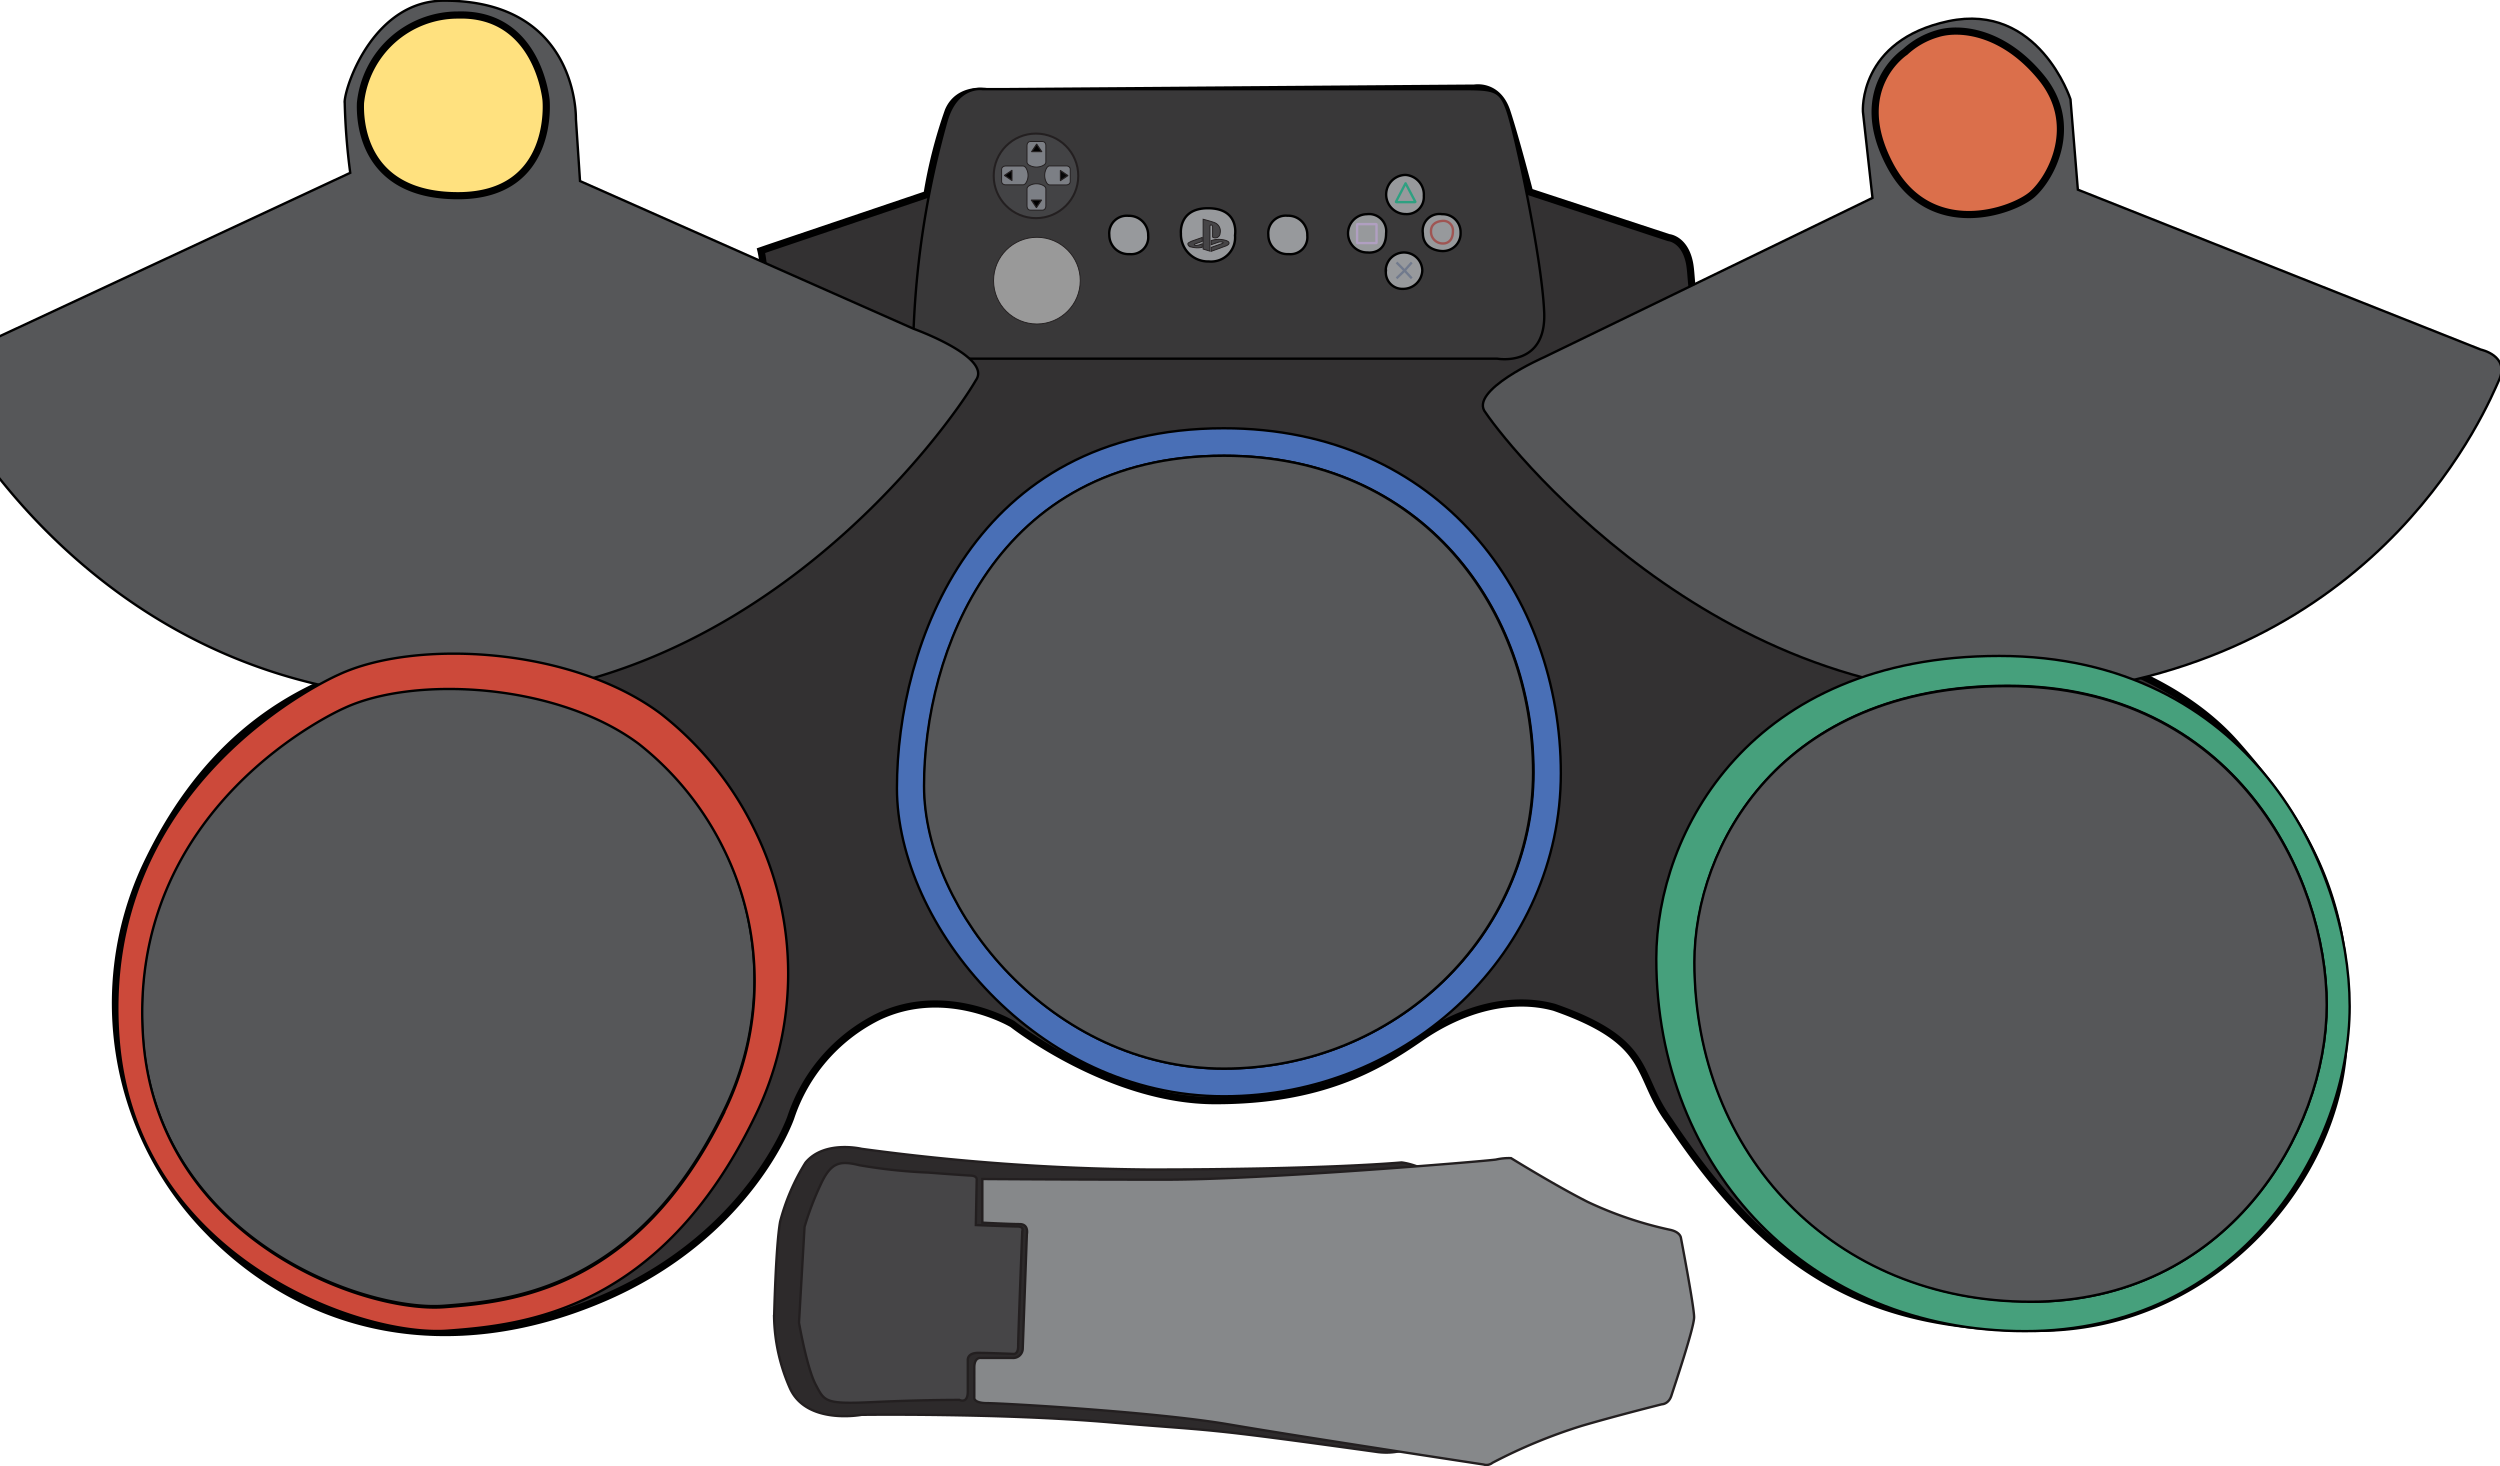 <?xml version="1.0" encoding="UTF-8" standalone="no"?>
<svg
   xmlns:dc="http://purl.org/dc/elements/1.1/"
   xmlns:cc="http://creativecommons.org/ns#"
   xmlns:rdf="http://www.w3.org/1999/02/22-rdf-syntax-ns#"
   xmlns:svg="http://www.w3.org/2000/svg"
   xmlns="http://www.w3.org/2000/svg"
   xmlns:sodipodi="http://sodipodi.sourceforge.net/DTD/sodipodi-0.dtd"
   xmlns:inkscape="http://www.inkscape.org/namespaces/inkscape"
   id="PS3DrumGH"
   viewBox="0 0 261.11 153.14"
   version="1.1"
   sodipodi:docname="Base.svg"
   inkscape:version="0.92.5 (2060ec1f9f, 2020-04-08)">
  <sodipodi:namedview
     pagecolor="#ffffff"
     bordercolor="#666666"
     borderopacity="1"
     objecttolerance="10"
     gridtolerance="10"
     guidetolerance="10"
     inkscape:pageopacity="0"
     inkscape:pageshadow="2"
     inkscape:window-width="2560"
     inkscape:window-height="1555"
     id="namedview72"
     showgrid="false"
     inkscape:zoom="4"
     inkscape:cx="140.57305"
     inkscape:cy="26.721976"
     inkscape:window-x="1080"
     inkscape:window-y="182"
     inkscape:window-maximized="0"
     inkscape:current-layer="PS3DrumGH" />
  <defs
     id="defs4">
    <style
       id="style2">.cls-1{fill:#333132;}.cls-1,.cls-10,.cls-2,.cls-3,.cls-4,.cls-5,.cls-6,.cls-7,.cls-8,.cls-9{stroke:#000;}.cls-1,.cls-10,.cls-11,.cls-12,.cls-13,.cls-14,.cls-15,.cls-16,.cls-17,.cls-18,.cls-2,.cls-3,.cls-4,.cls-5,.cls-6,.cls-7,.cls-8,.cls-9{stroke-miterlimit:10;}.cls-1,.cls-10,.cls-9{stroke-width:0.75px;}.cls-2{fill:#393839;}.cls-11,.cls-12,.cls-13,.cls-14,.cls-15,.cls-16,.cls-17,.cls-2,.cls-3,.cls-4,.cls-5,.cls-6,.cls-7,.cls-8{stroke-width:0.25px;}.cls-3{fill:#97999c;}.cls-4{fill:#302e2f;}.cls-5{fill:#565759;}.cls-6{fill:#cc493a;}.cls-7{fill:#496fb6;}.cls-8{fill:#46a07c;}.cls-9{fill:#db6f4b;}.cls-10{fill:#ffe17f;}.cls-11,.cls-12,.cls-13,.cls-14{fill:none;}.cls-11{stroke:#717a8d;}.cls-12{stroke:#9f5553;}.cls-13{stroke:#2ea081;}.cls-14{stroke:#b09fc1;}.cls-15{fill:#2d2a2b;}.cls-15,.cls-16,.cls-17,.cls-18{stroke:#231f20;}.cls-16,.cls-18{fill:#464547;}.cls-17{fill:#86888a;}.cls-18{stroke-width:0.1px;}</style>
  </defs>
  <path
     class="cls-1"
     d="M81.66,31.22l.81-.28L99,25.35a50,50,0,0,1,2.23-8.73c1.09-2.55,4.08-2,4.08-2l50.88-.38s2.42-.45,3.38,2.48,2.36,8.36,2.36,8.36l14.54,4.78s1.65.13,2.16,2.61-.57,7.53,7,11.1,19.38,3.82,23,16.57c2.8,10.46,3.06,11.48,3.06,11.48s15.42,1.4,24,11.09,12.62,18.49,11.22,32.65-14.41,28.43-31.88,28.43-27.8-5.61-38.51-21.68c-3.57-4.84-1.58-8.22-12-11.86-4.41-1.21-9.51.07-14,3.19S140.12,120,129.1,120s-21.17-8-21.17-8-7-4.21-14.16-.7a18.1,18.1,0,0,0-9,10.46s-4.27,12.43-19.89,19-30.54,3.57-41-7.21a34,34,0,0,1-6.56-37.87c5.48-11.73,13.64-18.42,24.29-21.29a65.7,65.7,0,0,1,11.62-1l2.55-11S57.09,44.9,71,44.73,81.66,31.22,81.66,31.22Z"
     transform="translate(-2.18 -5.04)"
     id="path6" />
  <path
     class="cls-2"
     d="M97.6,39.38c-.18,3.57,5.48,3.12,5.48,3.12l55.47,0s5.16.94,4.91-4.86-3.06-18.75-3.83-21-1.4-2.29-4.9-2.29H104.8s-2.67-.45-3.76,3.31A94,94,0,0,0,97.6,39.38Z"
     id="path8"
     transform="translate(-2.18 -5.04)" />
  <g
     id="gLB"
     inkscape:label="#g956"
     transform="translate(154.75,1.25)">
    <path
       id="path32"
       transform="translate(-2.18,-5.04)"
       d="m 43,24.46 -1,-9 c 0,0 -0.51,-7.46 8.93,-9.46 9.44,-2 12.75,8.16 12.75,8.16 l 0.77,9.44 42.08,16.7 c 0,0 3.06,0.64 1.91,3.19 C 107.29,46.04 96.71,72.15 62.79,76.1 28.87,80.05 5.54,51.24 2.6,46.9 0.69,44.61 8.72,41.09 8.72,41.09 Z"
       class="cls-5"
       inkscape:connector-curvature="0"
       style="fill:#565759;stroke:#000000;stroke-width:0.25px;stroke-miterlimit:10" />
    <path
       id="path36"
       transform="translate(-2.18,-5.04)"
       d="m 46.4,9.22 c 0,0 -5.8,3.78 -1.59,11.78 4.21,8 12.94,4.84 14.92,3.06 1.98,-1.78 4.91,-7.27 0.89,-12.18 C 56.6,6.97 52,6.61 49.78,7.31 A 8.43,8.43 0 0 0 46.4,9.22 Z"
       class="cls-9"
       inkscape:connector-curvature="0"
       style="fill:#db6f4b;stroke:#000000;stroke-width:0.75px;stroke-miterlimit:10" />
  </g>
  <path
     class="cls-8"
     d="M211,73.55c-26,0-35.83,18.36-35.83,31.62,0,22.07,16.06,38.9,38.51,38.9s33.91-19.13,33.91-33.92S237,73.55,211,73.55Zm3.3,67.41c-20.46,0-35.11-15.35-35.11-35.47,0-12.09,8.95-28.83,32.67-28.83S245.19,96.54,245.19,110,234.72,141,214.26,141Z"
     transform="translate(-2.18 -5.04)"
     id="path28" />
  <g
     id="ga"
     inkscape:label="#g916">
    <path
       id="path30"
       transform="translate(-2.18 -5.04)"
       d="M214.26,141c-20.46,0-35.11-15.35-35.11-35.47,0-12.09,8.95-28.83,32.67-28.83S245.19,96.54,245.19,110,234.72,141,214.26,141Z"
       class="cls-5" />
    <path
       id="path40"
       transform="translate(-2.18 -5.04)"
       d="M146.93,33.32a1.72,1.72,0,0,0,1.8,1.89,2,2,0,0,0,2-1.89,1.91,1.91,0,0,0-3.82,0Z"
       class="cls-3" />
    <polyline
       id="polyline48"
       points="145.86 29.07 146.7 28.26 145.86 27.41"
       class="cls-11" />
    <polyline
       id="polyline50"
       points="147.45 27.41 146.7 28.26 147.45 29.07"
       class="cls-11" />
  </g>
  <g
     id="gx"
     inkscape:label="#g934">
    <path
       id="path34"
       d="m 36.58,18.05 -41.18,19.2 c 0,0 -3,0.84 -1.69,3.31 1.31,2.47 16.1,30.77 50.21,32.4 C 78.03,74.59 99.34,44.24 101.92,39.72 c 1.75,-2.42 -6.5,-5.38 -6.5,-5.38 L 60.58,18.91 60.15,12.43 c 0,0 0.33,-12.36 -13.76,-12.36 -7.21,0 -10.24,8.55 -10.39,10.5 a 67.22,67.22 0 0 0 0.58,7.48 z"
       class="cls-5"
       inkscape:connector-curvature="0"
       style="fill:#565759;stroke:#000000;stroke-width:0.25px;stroke-miterlimit:10" />
    <path
       id="path38"
       d="m 57.03,10.44 c 0,0 1,10 -9.2,10 -10.2,0 -10.24,-8.16 -10.18,-9.69 a 10.23,10.23 0 0 1 10.18,-9.18 C 56.21,1.33 57.03,10.44 57.03,10.44 Z"
       class="cls-10"
       inkscape:connector-curvature="0"
       style="fill:#ffe17f;stroke:#000000;stroke-width:0.75px;stroke-miterlimit:10" />
    <path
       id="path46"
       transform="translate(-2.18 -5.04)"
       d="M145,31.41s1.95.28,1.95-2a1.79,1.79,0,0,0-2-2,2,2,0,1,0,.05,4Z"
       class="cls-3" />
    <rect
       id="rect56"
       rx="0.03"
       height="1.98"
       width="2.03"
       y="23.41"
       x="141.74"
       class="cls-14" />
  </g>
  <g
     id="gb"
     inkscape:label="#g922">
    <path
       id="path20"
       transform="translate(-2.18 -5.04)"
       d="M38.13,78.82s-23.15,10.09-21,35.1c1.86,20.51,23,28.12,31.38,27.5,7.29-.54,20.24-1.9,29.21-20.26a31,31,0,0,0,.07-27.53,31.81,31.81,0,0,0-8.93-11.09C60.34,76.17,45.43,75.4,38.13,78.82Z"
       class="cls-5" />
    <path
       id="path22"
       transform="translate(-2.18 -5.04)"
       d="M81,91.72A34.52,34.52,0,0,0,71.2,79.59c-9.35-7-25.67-7.82-33.66-4.08,0,0-25.33,11-22.95,38.42,2,22.44,25.16,30.77,34.34,30.09,8-.59,22.16-2.08,32-22.17A33.89,33.89,0,0,0,81,91.72Zm-3.23,29.59c-9,18.35-21.92,19.72-29.21,20.26-8.39.62-29.52-7-31.38-27.5C15,89.06,38.13,79,38.13,79c7.3-3.41,22.21-2.64,30.76,3.73a31.81,31.81,0,0,1,8.93,11.09A31,31,0,0,1,77.75,121.31Z"
       class="cls-6" />
    <path
       id="path42"
       transform="translate(-2.18 -5.04)"
       d="M152.81,31.26a1.84,1.84,0,0,0,1.92-1.91,1.88,1.88,0,0,0-1.94-1.94,1.75,1.75,0,0,0-2,2C150.81,31.26,152.81,31.26,152.81,31.26Z"
       class="cls-3" />
    <path
       id="path52"
       transform="translate(-2.18 -5.04)"
       d="M151.64,29.18a1.23,1.23,0,0,0,1.29,1.29c.26,0,1-.14,1-1.29a1,1,0,0,0-1.16-1.06C152.75,28.12,151.64,28.17,151.64,29.18Z"
       class="cls-12" />
  </g>
  <g
     id="gRB"
     inkscape:label="#g880">
    <g
       data-name="Layer 14"
       id="Layer_14">
      <path
         id="path58"
         transform="translate(-2.18 -5.04)"
         d="M86.31,126.47a22.4,22.4,0,0,0-2.65,6.16c-.47,2.65-.63,10.06-.63,10.06A19.22,19.22,0,0,0,84.67,150c1.72,3.9,7.49,2.81,7.49,2.81s14.47-.19,25.89.78,8.79.43,27.82,3.08a7,7,0,0,0,2.51-.06s8.89-2.51,8.43-17.78c0-11.64-8.25-12.38-8.25-12.38s-7.78.74-26.44.74a237.12,237.12,0,0,1-29.94-2.16S88.28,124.09,86.31,126.47Z"
         class="cls-15" />
      <path
         id="path60"
         transform="translate(-2.18 -5.04)"
         d="M99.14,127.51a54.94,54.94,0,0,1-7.2-.77c-2.1-.52-3-.29-4.09,2.11a31.13,31.13,0,0,0-1.64,4.33l-.58,10s.82,4.74,1.75,6.49.94,2.05,6,1.81,9-.23,9-.23.88.47.88-.88,0-3.27,0-3.27-.08-.76,1.08-.76,3.68.11,3.68.11.5.09.5-.81c0-1.14.43-12,.43-12s.21-.5-.49-.5-4.36-.15-4.36-.15l.09-4.71s.11-.43-.65-.46S99.14,127.51,99.14,127.51Z"
         class="cls-16" />
      <path
         id="path62"
         transform="translate(-2.18 -5.04)"
         d="M104.78,128.18v4.56s2.9.15,3.89.15.76,1.05.76,1.05L109,145.87a1,1,0,0,1-1.08,1h-3.27s-.71-.14-.71,1V151s-.14.59,1.38.59,17.49.9,25.21,2.22S157.13,158,157.13,158a1,1,0,0,0,.93-.18,55.62,55.62,0,0,1,9.33-3.86c3.69-1.08,8.36-2.25,8.36-2.25s.71,0,1-.91,2.37-7.07,2.37-8.19-1.38-8.3-1.38-8.3-.06-.59-1.11-.82a39.79,39.79,0,0,1-8.63-2.92C164.55,128.82,160,126,160,126a6.13,6.13,0,0,0-1.58.15c-1.46.2-24.33,2.1-34.47,2.1S104.78,128.18,104.78,128.18Z"
         class="cls-17" />
    </g>
  </g>
  <g
     id="ghome"
     inkscape:label="#g952">
    <path
       id="path10"
       transform="translate(-2.18 -5.04)"
       d="M125.52,29.43a2.84,2.84,0,0,0,2.92,2.92,2.51,2.51,0,0,0,2.73-2.73s.52-2.83-2.83-2.83C125.24,26.79,125.52,29.43,125.52,29.43Z"
       class="cls-3" />
    <path
       id="path65"
       transform="translate(-2.18 -5.04)"
       d="M128.83,28.8v1a.5.5,0,0,0,.78-.4.94.94,0,0,0-.62-1.12c-.27-.11-1.15-.34-1.15-.34v3.11l.71.22V28.72s0-.25.16-.18S128.83,28.8,128.83,28.8Z"
       class="cls-18" />
    <path
       id="path67"
       transform="translate(-2.18 -5.04)"
       d="M130.52,30.34c-.14-.23-.86-.31-1.05-.3a2.62,2.62,0,0,0-.79.13v.43l.74-.26a.74.74,0,0,1,.47,0c.1.05,0,.11-.13.16l-1.08.38v.41l1.53-.56S130.66,30.57,130.52,30.34Z"
       class="cls-18" />
    <path
       id="path69"
       transform="translate(-2.18 -5.04)"
       d="M126.25,30.48c0,.13,0,.27.5.39a2.43,2.43,0,0,0,1,0v-.37l-.21.08c-.22.09-.52.13-.6.06s.08-.13.08-.13l.73-.26v-.41l-.88.31S126.29,30.35,126.25,30.48Z"
       class="cls-18" />
  </g>
  <g
     id="gy"
     inkscape:label="#g928">
    <path
       id="path24"
       transform="translate(-2.18 -5.04)"
       d="M130,49.77c-26.11,0-34.14,22.59-34.14,37.6,0,14.26,14.6,32.17,34.14,32.17s35.2-15.29,35.2-33.73S152.68,49.77,130,49.77Zm.05,66.88c-17.93,0-31.31-16.43-31.31-29.52,0-13.77,7.36-34.49,31.31-34.49,20.83,0,32.3,16.15,32.3,33.07S148,116.65,130,116.65Z"
       class="cls-7" />
    <path
       id="path26"
       transform="translate(-2.18 -5.04)"
       d="M130,116.65c-17.93,0-31.31-16.43-31.31-29.52,0-13.77,7.36-34.49,31.31-34.49,20.83,0,32.3,16.15,32.3,33.07S148,116.65,130,116.65Z"
       class="cls-5" />
    <path
       id="path44"
       transform="translate(-2.18 -5.04)"
       d="M149,27.4a1.78,1.78,0,0,0,1.89-1.89,2.06,2.06,0,0,0-1.89-2.2,2,2,0,1,0,0,4.09Z"
       class="cls-3" />
    <path
       sodipodi:nodetypes="csssccc"
       inkscape:connector-curvature="0"
       id="rect56-3"
       d="m 147.827,21.079 c 0,0.017 -0.013,0.03 -0.03,0.03 h -1.97 c -0.017,0 -0.038,-0.015 -0.03,-0.03 l 1.007,-1.932 c 0.332,0.649 0.681,1.288 1.023,1.932 z"
       style="fill:none;stroke:#2ea081;stroke-width:0.25;stroke-linecap:butt;stroke-linejoin:round;stroke-miterlimit:10;stroke-dasharray:none;stroke-opacity:1;paint-order:normal" />
  </g>
  <g
     transform="translate(-2.7989056e-6,-3.4092572e-6)"
     id="gstart"
     inkscape:label="#g1045">
    <path
       inkscape:connector-curvature="0"
       id="path938"
       transform="translate(-2.02,-6.76)"
       d="m 136.62,33.3 a 1.77,1.77 0 0 0 1.94,-1.94 2,2 0 0 0 -2.07,-2.07 1.83,1.83 0 0 0 -2,2 2,2 0 0 0 2.13,2.01 z"
       class="cls-3"
       style="fill:#97999c;stroke:#000000;stroke-width:0.25px;stroke-miterlimit:10" />
  </g>
  <g
     transform="translate(-2.7989056e-6,-3.4092572e-6)"
     id="gback"
     inkscape:label="#g1057">
    <path
       inkscape:connector-curvature="0"
       id="path940"
       transform="translate(-2.02,-6.76)"
       d="m 120,33.3 a 1.77,1.77 0 0 0 1.94,-1.94 2,2 0 0 0 -2.06,-2.06 1.83,1.83 0 0 0 -2,2 2,2 0 0 0 2.12,2 z"
       class="cls-3"
       style="fill:#97999c;stroke:#000000;stroke-width:0.25px;stroke-miterlimit:10" />
  </g>
  <circle
     class="cls-15"
     id="circle46-6"
     style="fill:#434345;stroke:#231f20;stroke-width:0.217;stroke-linejoin:round;stroke-miterlimit:10;stroke-dasharray:none"
     cy="18.368"
     cx="108.202"
     r="4.416" />
  <g
     transform="matrix(0.67,0,0,0.67,41.019,-29.73)"
     id="gdown"
     inkscape:label="#g1750">
    <path
       sodipodi:nodetypes="aassssssa"
       inkscape:connector-curvature="0"
       id="rect1681"
       d="m 99.391,73.229 c 0.587,-0.284 1.319,-0.284 1.906,0 0.226,0.109 0.518,0.27 0.518,0.606 v 2.691 c 0,0.336 -0.231,0.606 -0.518,0.606 h -1.906 c -0.287,0 -0.518,-0.27 -0.518,-0.606 V 73.835 c 0,-0.336 0.292,-0.497 0.518,-0.606 z"
       style="opacity:1;vector-effect:none;fill:#7c7f85;fill-opacity:1;stroke:#231f20;stroke-width:0.154;stroke-linecap:round;stroke-linejoin:round;stroke-miterlimit:4;stroke-dasharray:none;stroke-dashoffset:0;stroke-opacity:1" />
    <path
       inkscape:transform-center-x="3.0478432e-06"
       transform="matrix(1.045,0,0,0.898,-2.008,15.042)"
       inkscape:transform-center-y="0.19136499"
       d="m 97.943,68.683 -0.369,-0.64 -0.369,-0.64 0.739,0 0.739,0 -0.369,0.64 z"
       inkscape:randomized="0"
       inkscape:rounded="0"
       inkscape:flatsided="false"
       sodipodi:arg2="2.6179939"
       sodipodi:arg1="1.5707963"
       sodipodi:r2="0.42642584"
       sodipodi:r1="0.85285169"
       sodipodi:cy="67.830307"
       sodipodi:cx="97.942856"
       sodipodi:sides="3"
       id="path1699"
       style="opacity:1;vector-effect:none;fill:#000000;fill-opacity:1;stroke:#231f20;stroke-width:0.2;stroke-linecap:round;stroke-linejoin:round;stroke-miterlimit:4;stroke-dasharray:none;stroke-dashoffset:0;stroke-opacity:1"
       sodipodi:type="star" />
  </g>
  <g
     transform="matrix(0.67,0,0,0.67,41.019,-29.73)"
     id="gup"
     inkscape:label="#g1742">
    <path
       sodipodi:nodetypes="ssssaasss"
       inkscape:connector-curvature="0"
       id="rect1677"
       d="m 99.39,66.43 h 1.907 c 0.287,0 0.518,0.262 0.518,0.587 v 2.607 c 0,0.325 -0.293,0.481 -0.518,0.587 -0.587,0.276 -1.32,0.276 -1.907,0 -0.226,-0.106 -0.518,-0.262 -0.518,-0.587 V 67.018 c 0,-0.325 0.231,-0.587 0.518,-0.587 z"
       style="opacity:1;vector-effect:none;fill:#7c7f85;fill-opacity:1;stroke:#231f20;stroke-width:0.151;stroke-linecap:round;stroke-linejoin:round;stroke-miterlimit:4;stroke-dasharray:none;stroke-dashoffset:0;stroke-opacity:1" />
    <path
       inkscape:transform-center-x="-0.09093761"
       transform="matrix(1.045,0,0,-0.898,-1.969,128.539)"
       inkscape:transform-center-y="-1.3963164"
       d="m 97.943,68.683 -0.369,-0.64 -0.369,-0.64 0.739,0 0.739,0 -0.369,0.64 z"
       inkscape:randomized="0"
       inkscape:rounded="0"
       inkscape:flatsided="false"
       sodipodi:arg2="2.6179939"
       sodipodi:arg1="1.5707963"
       sodipodi:r2="0.42642584"
       sodipodi:r1="0.85285169"
       sodipodi:cy="67.830307"
       sodipodi:cx="97.942856"
       sodipodi:sides="3"
       id="path1699-0"
       style="opacity:1;vector-effect:none;fill:#000000;fill-opacity:1;stroke:#231f20;stroke-width:0.2;stroke-linecap:round;stroke-linejoin:round;stroke-miterlimit:4;stroke-dasharray:none;stroke-dashoffset:0;stroke-opacity:1"
       sodipodi:type="star" />
  </g>
  <g
     transform="matrix(0.67,0,0,0.67,41.019,-29.73)"
     id="gright"
     inkscape:label="#g1746">
    <path
       sodipodi:nodetypes="ssssssaas"
       inkscape:connector-curvature="0"
       id="rect1683"
       d="m 102.426,70.231 h 2.6 c 0.327,0 0.59,0.233 0.59,0.523 v 1.925 c 0,0.29 -0.263,0.523 -0.59,0.523 h -2.6 c -0.327,0 -0.483,-0.295 -0.59,-0.523 -0.277,-0.593 -0.277,-1.332 0,-1.925 0.106,-0.228 0.263,-0.523 0.59,-0.523 z"
       style="opacity:1;vector-effect:none;fill:#7c7f85;fill-opacity:1;stroke:#231f20;stroke-width:0.152;stroke-linecap:round;stroke-linejoin:round;stroke-miterlimit:4;stroke-dasharray:none;stroke-dashoffset:0;stroke-opacity:1" />
    <path
       inkscape:transform-center-y="7.6501651e-06"
       inkscape:transform-center-x="-0.19136459"
       transform="matrix(0,-1.045,0.898,0,43.554,174.093)"
       d="m 97.943,68.683 -0.369,-0.64 -0.369,-0.64 0.739,0 0.739,0 -0.369,0.64 z"
       inkscape:randomized="0"
       inkscape:rounded="0"
       inkscape:flatsided="false"
       sodipodi:arg2="2.6179939"
       sodipodi:arg1="1.5707963"
       sodipodi:r2="0.42642584"
       sodipodi:r1="0.85285169"
       sodipodi:cy="67.830307"
       sodipodi:cx="97.942856"
       sodipodi:sides="3"
       id="path1699-6"
       style="opacity:1;vector-effect:none;fill:#050506;fill-opacity:1;stroke:#231f20;stroke-width:0.2;stroke-linecap:round;stroke-linejoin:round;stroke-miterlimit:4;stroke-dasharray:none;stroke-dashoffset:0;stroke-opacity:1"
       sodipodi:type="star" />
  </g>
  <g
     transform="matrix(0.67,0,0,0.67,41.019,-29.73)"
     id="gleft"
     inkscape:label="#g1754">
    <path
       sodipodi:nodetypes="ssaasssss"
       inkscape:connector-curvature="0"
       id="rect1679"
       d="m 95.522,70.246 h 2.7 c 0.337,0 0.498,0.292 0.608,0.518 0.285,0.587 0.285,1.319 0,1.906 -0.11,0.226 -0.271,0.518 -0.608,0.518 H 95.522 c -0.337,0 -0.608,-0.231 -0.608,-0.518 v -1.906 c 0,-0.287 0.271,-0.518 0.608,-0.518 z"
       style="opacity:1;vector-effect:none;fill:#7c7f85;fill-opacity:1;stroke:#231f20;stroke-width:0.154;stroke-linecap:round;stroke-linejoin:round;stroke-miterlimit:4;stroke-dasharray:none;stroke-dashoffset:0;stroke-opacity:1" />
    <path
       inkscape:transform-center-x="1.3963129"
       transform="matrix(0,-1.045,-0.898,0,157.052,174.071)"
       inkscape:transform-center-y="-0.090931534"
       d="m 97.943,68.683 -0.369,-0.64 -0.369,-0.64 0.739,0 0.739,0 -0.369,0.64 z"
       inkscape:randomized="0"
       inkscape:rounded="0"
       inkscape:flatsided="false"
       sodipodi:arg2="2.6179939"
       sodipodi:arg1="1.5707963"
       sodipodi:r2="0.42642584"
       sodipodi:r1="0.85285169"
       sodipodi:cy="67.830307"
       sodipodi:cx="97.942856"
       sodipodi:sides="3"
       id="path1699-0-1"
       style="opacity:1;vector-effect:none;fill:#000000;fill-opacity:1;stroke:#231f20;stroke-width:0.2;stroke-linecap:round;stroke-linejoin:round;stroke-miterlimit:4;stroke-dasharray:none;stroke-dashoffset:0;stroke-opacity:1"
       sodipodi:type="star" />
  </g>
  <circle
     class="cls-13"
     cx="108.299"
     cy="29.312"
     r="4.53"
     id="gljoy"
     style="fill:#999999;fill-opacity:1;stroke:#231f20;stroke-width:0.1px;stroke-miterlimit:10"
     inkscape:label="#circle68" />
</svg>

